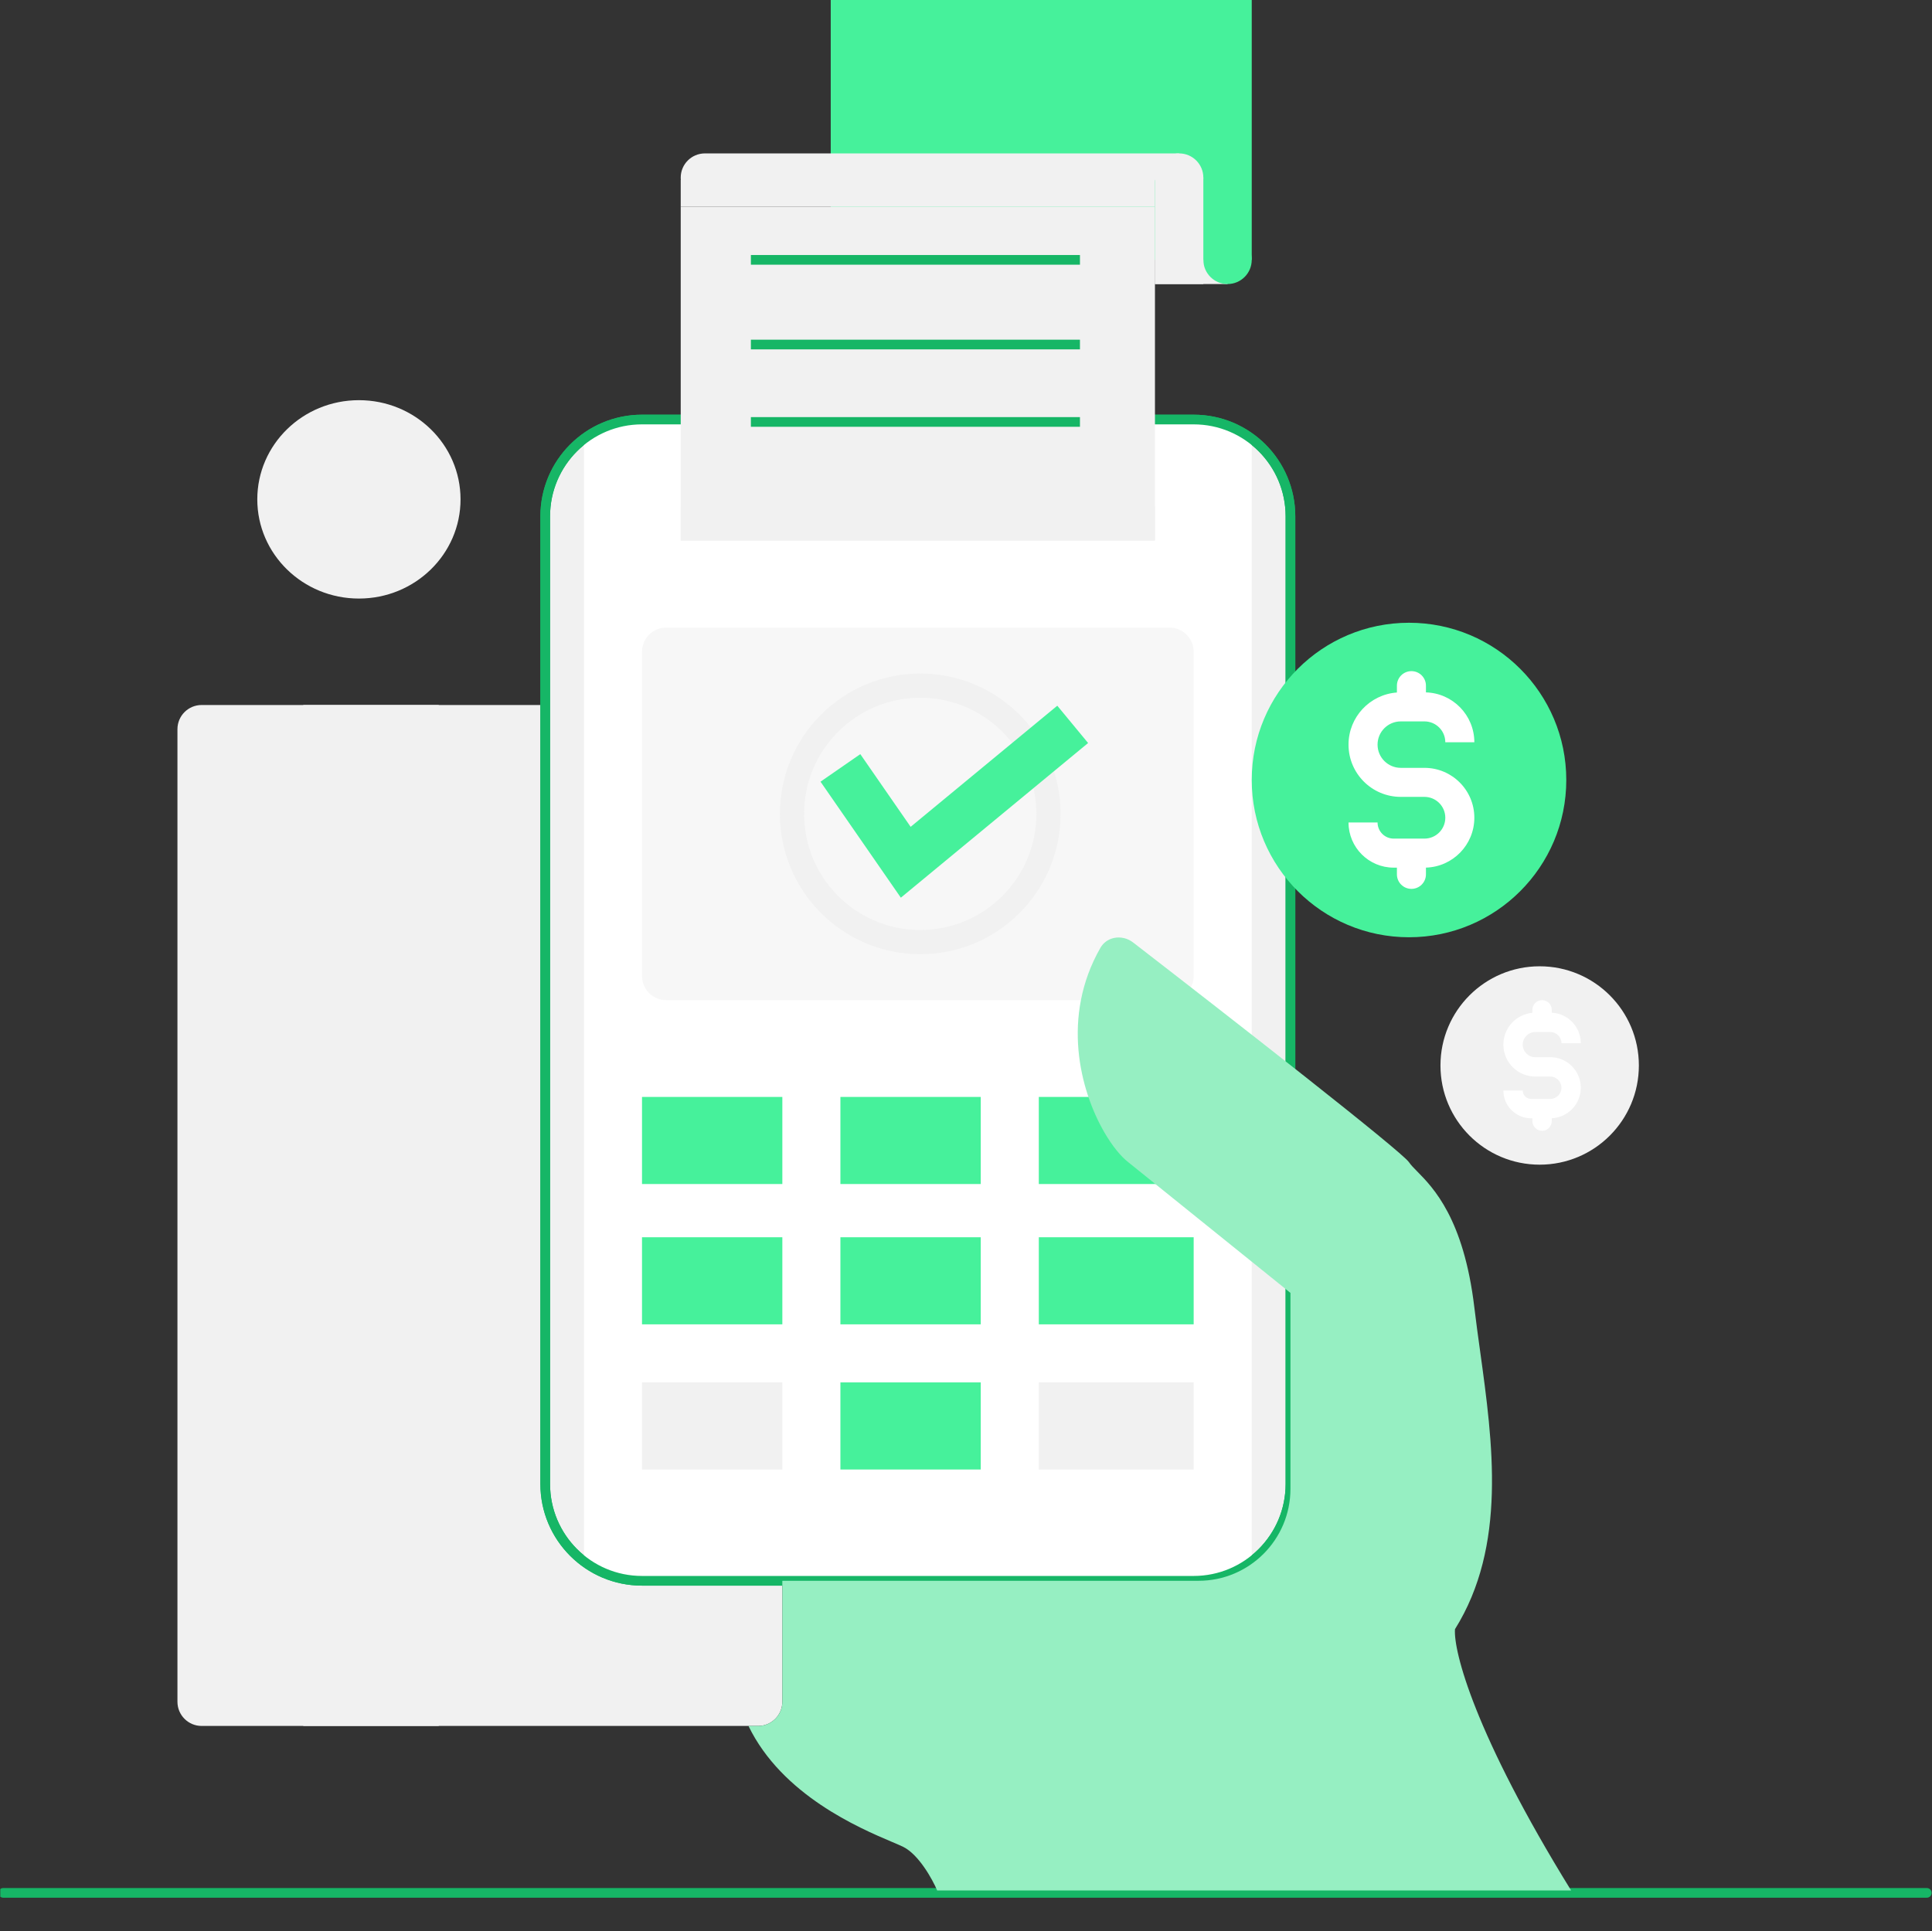 <svg xmlns="http://www.w3.org/2000/svg" fill="none" viewBox="0 0 3001 3000" id="CardPayment">
  <rect x="0" y="0" width="3001" height="3000" fill="#333333" stroke="none"/>
  <g clip-path="url(#clip0_101_35843)" fill="#000000" class="color000000 svgShape">
    <path fill="#f1f1f1" d="M1794.01 366.101H1906.76V441.268H1794.01V366.101Z" class="colorf1f1f1 svgShape"></path>
    <path fill="#46f19b" d="M1290.39 -62.352H1944.34V403.685H1290.39V-62.352Z" class="colorf15846 svgShape"></path>
    <path fill="#f1f1f1" d="M275.628 1132.81C275.628 1112.05 292.455 1095.22 313.212 1095.22H1177.63C1198.39 1095.22 1215.22 1112.05 1215.22 1132.81V2643.67C1215.22 2664.42 1198.39 2681.25 1177.63 2681.25H313.212C292.455 2681.25 275.628 2664.42 275.628 2643.67V1132.81Z" class="colorf1f1f1 svgShape"></path>
    <path fill="#16b666" fill-rule="evenodd" d="M-2.49 2940.58C-2.49 2936.43 0.875 2933.06 5.026 2933.06H2992.92C2997.07 2933.06 3000.44 2936.43 3000.44 2940.58C3000.44 2944.73 2997.07 2948.09 2992.92 2948.09H5.026C0.875 2948.09 -2.49 2944.73 -2.49 2940.58Z" clip-rule="evenodd" class="color3e3d3d svgShape"></path>
    <path fill="#f1f1f1" d="M846.899 802.071C846.899 719.043 914.206 651.736 997.234 651.736H1854.14C1937.17 651.736 2004.47 719.043 2004.47 802.071V2305.41C2004.47 2388.44 1937.17 2455.75 1854.14 2455.75H997.234C914.206 2455.75 846.899 2388.44 846.899 2305.41V802.071Z" class="colorf1f1f1 svgShape"></path>
    <path fill="#16b666" fill-rule="evenodd" d="M839.382 802.071C839.382 714.892 910.055 644.22 997.233 644.22H1854.14C1941.32 644.22 2011.99 714.892 2011.99 802.071V2305.41C2011.99 2392.59 1941.32 2463.27 1854.14 2463.27H997.233C910.055 2463.27 839.382 2392.59 839.382 2305.41V802.071ZM997.233 659.253C918.357 659.253 854.416 723.195 854.416 802.071V2305.41C854.416 2384.29 918.357 2448.23 997.233 2448.23H1854.14C1933.02 2448.23 1996.96 2384.29 1996.96 2305.41V802.071C1996.96 723.195 1933.02 659.253 1854.14 659.253H997.233Z" clip-rule="evenodd" class="color3e3d3d svgShape"></path>
    <path fill="#ffffff" fill-rule="evenodd" d="M907.033 681.792C932.159 662.92 963.39 651.736 997.234 651.736H1854.14C1887.98 651.736 1919.21 662.92 1944.34 681.792V2425.69C1919.21 2444.57 1887.98 2455.75 1854.14 2455.75H997.234C963.39 2455.75 932.159 2444.57 907.033 2425.69V681.792Z" clip-rule="evenodd" class="colorffffff svgShape"></path>
    <path fill="#f1f1f1" d="M2545.68 1655.22C2545.68 1740.32 2476.69 1809.31 2391.58 1809.31C2306.48 1809.31 2237.49 1740.32 2237.49 1655.22C2237.49 1570.12 2306.48 1501.13 2391.58 1501.13C2476.69 1501.13 2545.68 1570.12 2545.68 1655.22Z" class="colorf1f1f1 svgShape"></path>
    <path fill="#f1f1f1" d="M997.233 1012.54C997.233 991.782 1014.06 974.955 1034.82 974.955H1816.56C1837.31 974.955 1854.14 991.782 1854.14 1012.54V1516.16C1854.14 1536.92 1837.31 1553.74 1816.56 1553.74H1034.82C1014.06 1553.74 997.233 1536.92 997.233 1516.16V1012.54Z" opacity=".5" class="colorf1f1f1 svgShape"></path>
    <path fill="#46f19b" d="M997.237 1704.08H1215.22V1839.38H997.237V1704.08ZM1305.42 1704.08H1523.4V1839.38H1305.42V1704.08ZM1613.6 1704.08H1854.14V1839.38H1613.6V1704.08ZM997.233 1922.06H1215.22V2057.36H997.233V1922.06ZM1305.42 1922.06H1523.4V2057.36H1305.42V1922.06ZM1613.6 1922.06H1854.14V2057.36H1613.6V1922.06Z" class="colorf15846 svgShape"></path>
    <path fill="#f1f1f1" d="M997.233 2147.56H1215.22V2282.86H997.233V2147.56Z" class="colorf1f1f1 svgShape"></path>
    <path fill="#46f19b" d="M1305.42 2147.56H1523.4V2282.86H1305.42V2147.56Z" class="colorf15846 svgShape"></path>
    <path fill="#f1f1f1" d="M1613.6 2147.56H1854.14V2282.86H1613.6V2147.56Z" class="colorf1f1f1 svgShape"></path>
    <path fill="#16b666" fill-rule="evenodd" d="M839.382 802.071C839.382 714.892 910.055 644.22 997.233 644.22H1854.14C1941.32 644.22 2011.99 714.892 2011.99 802.071V2305.41C2011.99 2392.59 1941.32 2463.27 1854.14 2463.27H997.233C910.055 2463.27 839.382 2392.59 839.382 2305.41V802.071ZM997.233 659.253C918.357 659.253 854.416 723.195 854.416 802.071V2305.41C854.416 2384.29 918.357 2448.23 997.233 2448.23H1854.14C1933.02 2448.23 1996.96 2384.29 1996.96 2305.41V802.071C1996.96 723.195 1933.02 659.253 1854.14 659.253H997.233Z" clip-rule="evenodd" class="color3e3d3d svgShape"></path>
    <path fill="#f1f1f1" d="M1057.37 321H1794.01V839.654H1057.37V321Z" class="colorf1f1f1 svgShape"></path>
    <path fill="#f1f1f1" fill-rule="evenodd" d="M1794.01 321.001H1057.37V279.659L1057.53 279.474C1057.42 278.298 1057.37 277.106 1057.37 275.9C1057.37 255.144 1074.19 238.317 1094.95 238.317H1831.59L1794.01 279.659V321.001Z" clip-rule="evenodd" class="colorf1f1f1 svgShape"></path>
    <path fill="#46f19b" d="M1944.34 403.685C1944.34 424.442 1927.51 441.268 1906.76 441.268C1886 441.268 1869.17 424.442 1869.17 403.685C1869.17 382.928 1886 366.101 1906.76 366.101C1927.51 366.101 1944.34 382.928 1944.34 403.685Z" class="colorf15846 svgShape"></path>
    <path fill="#f1f1f1" d="M1869.17 275.9C1869.17 296.657 1852.35 313.484 1831.59 313.484C1810.83 313.484 1794.01 296.657 1794.01 275.9C1794.01 255.144 1810.83 238.317 1831.59 238.317C1852.35 238.317 1869.17 255.144 1869.17 275.9Z" class="colorf1f1f1 svgShape"></path>
    <path fill="#f1f1f1" d="M1794.01 275.9H1869.17V441.268H1794.01V275.9ZM471.063 1095.22H681.531V2681.25H471.063V1095.22Z" class="colorf1f1f1 svgShape"></path>
    <path fill="#f1f1f1" fill-rule="evenodd" d="M1429.44 1083.95C1329.81 1083.95 1249.04 1164.72 1249.04 1264.35C1249.04 1363.98 1329.81 1444.75 1429.44 1444.75C1529.08 1444.75 1609.85 1363.98 1609.85 1264.35C1609.85 1164.72 1529.08 1083.95 1429.44 1083.95ZM1211.46 1264.35C1211.46 1143.96 1309.06 1046.36 1429.44 1046.36C1549.83 1046.36 1647.43 1143.96 1647.43 1264.35C1647.43 1384.74 1549.83 1482.33 1429.44 1482.33C1309.06 1482.33 1211.46 1384.74 1211.46 1264.35Z" clip-rule="evenodd" class="colorf1f1f1 svgShape"></path>
    <path fill="#46f19b" fill-rule="evenodd" d="M1690.16 1154.27L1399.29 1394.55L1274.52 1214.33L1336.32 1171.55L1414.51 1284.48L1642.29 1096.31L1690.16 1154.27Z" clip-rule="evenodd" class="colorf15846 svgShape"></path>
    <path fill="#f1f1f1" d="M715.357 775.762C715.357 860.865 644.684 929.855 557.505 929.855C470.327 929.855 399.654 860.865 399.654 775.762C399.654 690.659 470.327 621.669 557.505 621.669C644.684 621.669 715.357 690.659 715.357 775.762Z" class="colorf1f1f1 svgShape"></path>
    <path fill="#f1f1f1" fill-rule="evenodd" d="M669.143 742.712L495.213 854.524L436.294 759.346L468.25 739.563L507.047 802.237L648.82 711.097L669.143 742.712Z" clip-rule="evenodd" class="colorf1f1f1 svgShape"></path>
    <path fill="#46f19b" d="M2432.93 1211.73C2432.93 1346.65 2323.55 1456.03 2188.63 1456.03C2053.71 1456.03 1944.34 1346.65 1944.34 1211.73C1944.34 1076.81 2053.71 967.438 2188.63 967.438C2323.55 967.438 2432.93 1076.81 2432.93 1211.73Z" class="colorf15846 svgShape"></path>
    <path fill="#96efc2" fill-rule="evenodd" d="M2004.47 2008.5L1752.66 1805.55C1741.3 1796.81 1727.81 1780.53 1715.25 1758.81C1677.57 1693.66 1648.19 1579.49 1709.2 1472.56C1713.86 1464.39 1721.3 1459.28 1729.58 1457.29C1735.08 1455.98 1740.94 1456.04 1746.6 1457.5C1751.34 1458.72 1755.93 1460.92 1760.06 1464.11C1914.8 1583.72 2177.37 1788.66 2188.63 1805.55C2191.36 1809.65 2195.78 1814.14 2201.31 1819.76C2201.31 1819.76 2201.32 1819.76 2201.32 1819.76C2226.25 1845.08 2273.71 1893.3 2290.11 2031.05C2292.73 2053.09 2295.87 2075.78 2299.07 2098.93C2318.78 2241.61 2340.89 2401.57 2260.04 2530.92C2257.54 2564.74 2290.11 2693.28 2440.44 2936.82H1455.75C1448.24 2919.28 1427.19 2881.2 1403.14 2869.17C1399.17 2867.19 1393.12 2864.62 1385.46 2861.37C1335 2839.95 1214.81 2788.93 1162.6 2681.25H1177.63C1198.39 2681.25 1215.22 2664.42 1215.22 2643.67L1215.22 2621.12L1215.22 2455.75H1861.66C1940.53 2455.75 2004.47 2391.81 2004.47 2312.93V2008.5Z" clip-rule="evenodd" class="colorefcb96 svgShape"></path>
    <path fill="#f1f1f1" d="M1057.37 787.038H1794.01V839.655H1057.37V787.038Z" class="colorf1f1f1 svgShape"></path>
    <path fill="#16b666" fill-rule="evenodd" d="M1677.5 411.201H1166.36V396.168H1677.5V411.201ZM1677.5 542.744H1166.36V527.711H1677.5V542.744ZM1677.5 663.012H1166.36V647.978H1677.5V663.012Z" clip-rule="evenodd" class="color3e3d3d svgShape"></path>
    <path fill="#ffffff" fill-rule="evenodd" d="M2192.39 1042.61C2204.85 1042.61 2214.94 1052.7 2214.94 1065.16V1075.62C2256.67 1076.86 2290.11 1111.08 2290.11 1153.1H2245.01C2245.01 1135.2 2230.5 1120.69 2212.59 1120.69H2175.86C2155.93 1120.69 2139.78 1136.84 2139.78 1156.77 2139.78 1176.69 2155.93 1192.85 2175.86 1192.85H2212.59C2255.4 1192.85 2290.11 1227.55 2290.11 1270.36 2290.11 1312.39 2256.67 1346.6 2214.94 1347.84V1358.31C2214.94 1370.76 2204.85 1380.86 2192.39 1380.86 2179.94 1380.86 2169.84 1370.76 2169.84 1358.31V1347.88H2164.86C2126.1 1347.88 2094.67 1316.45 2094.67 1277.69H2139.78C2139.78 1291.55 2151.01 1302.78 2164.86 1302.78H2212.59C2230.5 1302.78 2245.01 1288.27 2245.01 1270.36 2245.01 1252.46 2230.5 1237.95 2212.59 1237.95H2175.86C2131.02 1237.95 2094.67 1201.6 2094.67 1156.77 2094.67 1113.95 2127.82 1078.88 2169.84 1075.8V1065.16C2169.84 1052.7 2179.94 1042.61 2192.39 1042.61ZM2395.34 1553.74C2403.65 1553.74 2410.38 1560.47 2410.38 1568.78V1573.25C2435.49 1574.47 2455.48 1595.22 2455.48 1620.64H2425.41C2425.41 1611.04 2417.63 1603.26 2408.03 1603.26H2384.82C2374.03 1603.26 2365.28 1612.01 2365.28 1622.8 2365.28 1633.6 2374.03 1642.35 2384.82 1642.35H2408.03C2434.23 1642.35 2455.48 1663.59 2455.48 1689.8 2455.48 1715.21 2435.49 1735.96 2410.38 1737.19V1741.66C2410.38 1749.96 2403.65 1756.69 2395.34 1756.69 2387.04 1756.69 2380.31 1749.96 2380.31 1741.66V1737.24H2378.34C2354.52 1737.24 2335.21 1717.94 2335.21 1694.12H2365.28C2365.28 1701.33 2371.12 1707.18 2378.34 1707.18H2408.03C2417.63 1707.18 2425.41 1699.4 2425.41 1689.8 2425.41 1680.2 2417.63 1672.41 2408.03 1672.41H2384.82C2357.42 1672.41 2335.21 1650.2 2335.21 1622.8 2335.21 1596.92 2355.02 1575.67 2380.31 1573.39V1568.78C2380.31 1560.47 2387.04 1553.74 2395.34 1553.74Z" clip-rule="evenodd" class="colorffffff svgShape"></path>
  </g>
  <defs>
    <clipPath id="clip0_101_35843">
      <rect width="3000" height="3000" fill="#ffffff" transform="translate(.44)" class="colorffffff svgShape"></rect>
    </clipPath>
  </defs>
</svg>
